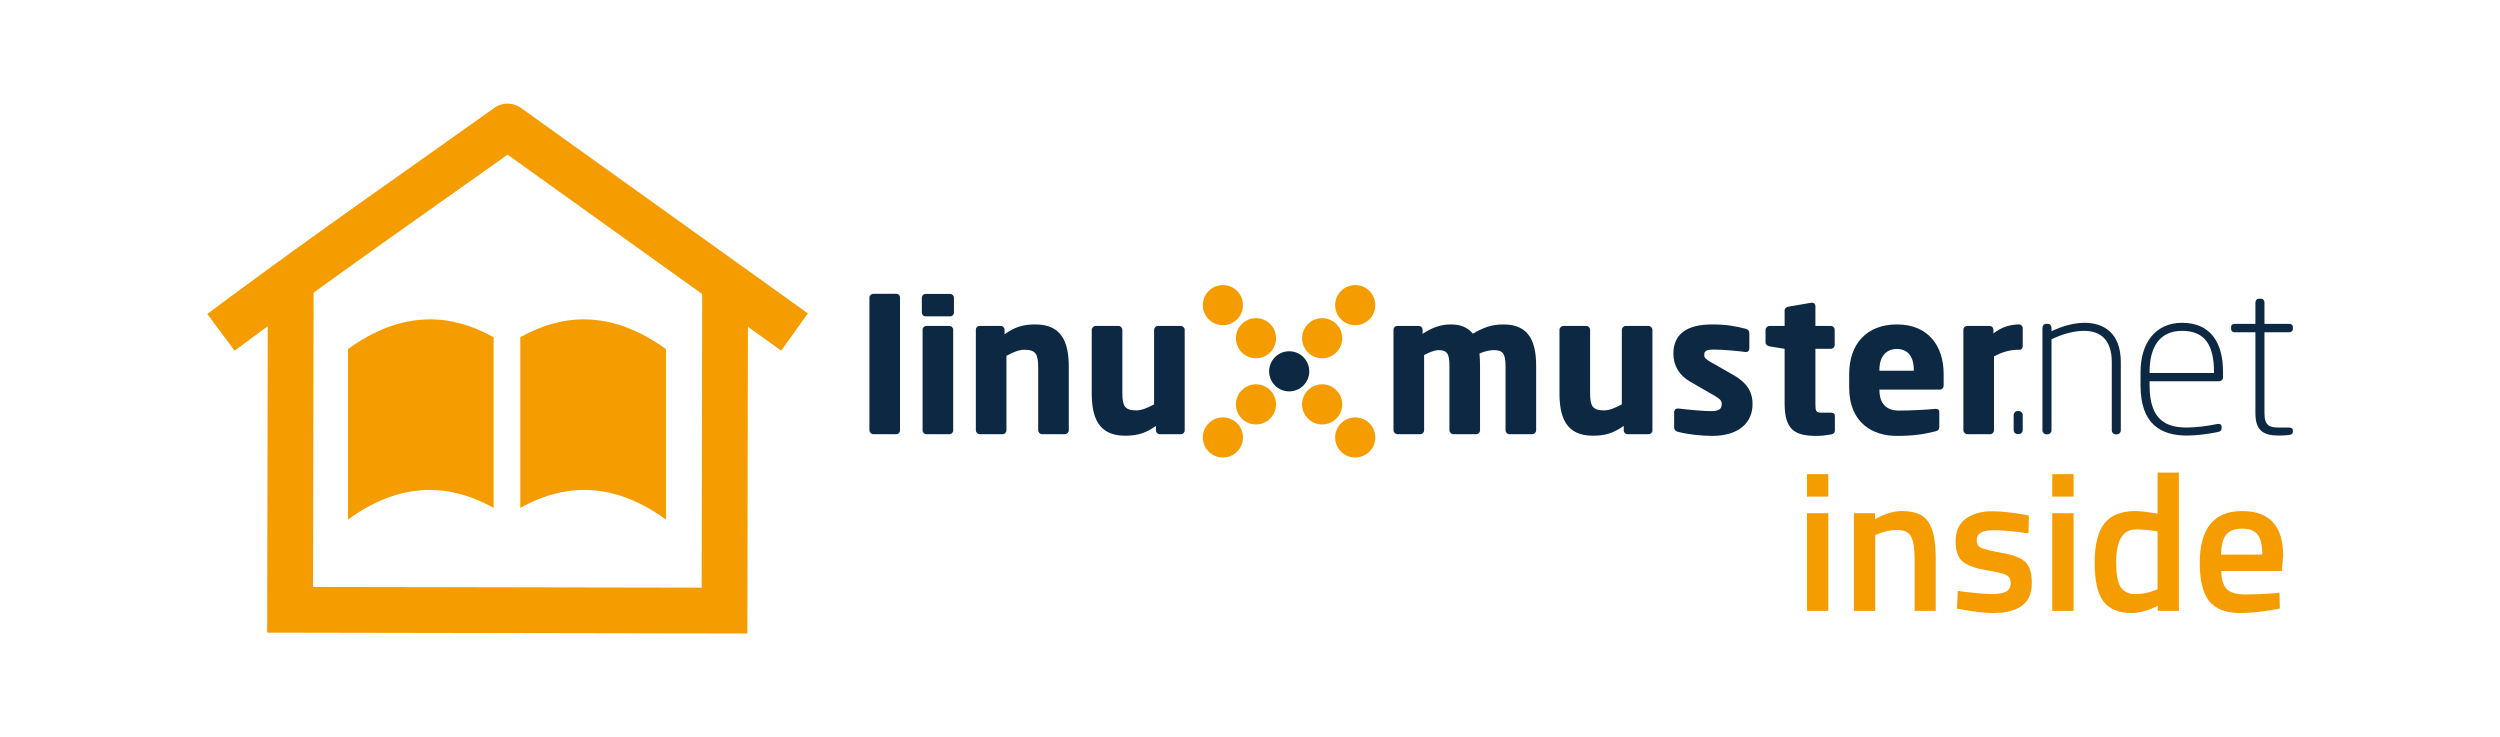 <?xml version="1.0" encoding="UTF-8" standalone="no"?>
<svg
   xmlns:dc="http://purl.org/dc/elements/1.1/"
   xmlns:cc="http://creativecommons.org/ns#"
   xmlns:rdf="http://www.w3.org/1999/02/22-rdf-syntax-ns#"
   xmlns:svg="http://www.w3.org/2000/svg"
   xmlns="http://www.w3.org/2000/svg"
   xmlns:sodipodi="http://sodipodi.sourceforge.net/DTD/sodipodi-0.dtd"
   xmlns:inkscape="http://www.inkscape.org/namespaces/inkscape"
   inkscape:export-ydpi="96"
   inkscape:export-xdpi="96"
   inkscape:export-filename="/home/thorsten/Dokumente/linuxmuster.net/github_artwork/logo/lmn-inside_small.png"
   version="1.1"
   id="Ebene_1"
   x="0px"
   y="0px"
   width="1092.062"
   height="322"
   viewBox="0 0 1023.808 301.875"
   enable-background="new 0 0 488.038 84.542"
   xml:space="preserve"
   inkscape:version="1.0 (1.0+r73+1)"
   sodipodi:docname="lmn-inside_small_positiv.svg"><defs
     id="defs59"><rect
       x="711.59"
       y="-371.634"
       width="332.815"
       height="97.964"
       id="rect1318" /><marker
       inkscape:stockid="Arrow1Lstart"
       orient="auto"
       refY="0"
       refX="0"
       id="marker1204"
       style="overflow:visible"
       inkscape:isstock="true"><path
         id="path1202"
         d="M 0,0 5,-5 -12.5,0 5,5 Z"
         style="fill-rule:evenodd;stroke:#000000;stroke-width:1pt"
         transform="matrix(0.8,0,0,0.8,10,0)" /></marker><marker
       inkscape:stockid="Arrow1Lstart"
       orient="auto"
       refY="0"
       refX="0"
       id="marker1182"
       style="overflow:visible"
       inkscape:isstock="true"><path
         id="path1180"
         d="M 0,0 5,-5 -12.5,0 5,5 Z"
         style="fill-rule:evenodd;stroke:#000000;stroke-width:1pt"
         transform="matrix(0.8,0,0,0.8,10,0)" /></marker><marker
       inkscape:stockid="Arrow1Lend"
       orient="auto"
       refY="0"
       refX="0"
       id="Arrow1Lend"
       style="overflow:visible"
       inkscape:isstock="true"><path
         id="path905"
         d="M 0,0 5,-5 -12.5,0 5,5 Z"
         style="fill-rule:evenodd;stroke:#000000;stroke-width:1pt"
         transform="matrix(-0.8,0,0,-0.8,-10,0)" /></marker><marker
       inkscape:stockid="Arrow1Lstart"
       orient="auto"
       refY="0"
       refX="0"
       id="Arrow1Lstart"
       style="overflow:visible"
       inkscape:isstock="true"><path
         id="path902"
         d="M 0,0 5,-5 -12.5,0 5,5 Z"
         style="fill-rule:evenodd;stroke:#000000;stroke-width:1pt"
         transform="matrix(0.8,0,0,0.8,10,0)" /></marker></defs><sodipodi:namedview
     pagecolor="#ffffff"
     bordercolor="#666666"
     borderopacity="1"
     objecttolerance="10"
     gridtolerance="10"
     guidetolerance="10"
     inkscape:pageopacity="0"
     inkscape:pageshadow="2"
     inkscape:window-width="1884"
     inkscape:window-height="1051"
     id="namedview57"
     showgrid="false"
     showguides="true"
     inkscape:guide-bbox="true"
     inkscape:zoom="1"
     inkscape:cx="486.25834"
     inkscape:cy="225.585"
     inkscape:window-x="36"
     inkscape:window-y="0"
     inkscape:window-maximized="1"
     inkscape:current-layer="Ebene_1"
     fit-margin-top="0"
     fit-margin-left="0"
     fit-margin-right="0"
     fit-margin-bottom="0"
     inkscape:document-rotation="0"><sodipodi:guide
       position="554.537,24.558"
       orientation="0,1"
       id="guide4197" /><sodipodi:guide
       position="1554.273,-8.179"
       orientation="1,0"
       id="guide3416" /></sodipodi:namedview><rect
     width="1023.808"
     height="301.875"
     id="rect3"
     x="0"
     y="0"
     style="fill:#ffffff;stroke-width:1" /><g
     style="stroke-width:0.768"
     id="g5"
     transform="matrix(1.302,0,0,1.302,329.677,93.925)"><circle
       cx="162.65"
       cy="55.051"
       r="6.312"
       id="circle7"
       style="fill:#f59c00;stroke-width:0.768" /><circle
       cx="173.055"
       cy="65.456"
       r="6.311"
       id="circle9"
       style="fill:#f59c00;stroke-width:0.768" /><circle
       cx="141.841"
       cy="34.242"
       r="6.311"
       id="circle11"
       style="fill:#f59c00;stroke-width:0.768" /><circle
       cx="131.436"
       cy="23.837"
       r="6.311"
       id="circle13"
       style="fill:#f59c00;stroke-width:0.768" /><circle
       cx="141.841"
       cy="55.051"
       r="6.311"
       id="circle15"
       style="fill:#f59c00;stroke-width:0.768" /><circle
       cx="131.436"
       cy="65.456"
       r="6.311"
       id="circle17"
       style="fill:#f59c00;stroke-width:0.768" /><circle
       cx="162.65"
       cy="34.242"
       r="6.312"
       id="circle19"
       style="fill:#f59c00;stroke-width:0.768" /><circle
       cx="173.055"
       cy="23.837"
       r="6.311"
       id="circle21"
       style="fill:#f59c00;stroke-width:0.768" /></g><path
     style="fill:#0c2842;stroke-width:1"
     inkscape:connector-curvature="0"
     id="path25"
     d="m 367.109,120.316 h -9.44 c -0.852,0 -1.624,0.698 -1.624,1.547 v 54.33 c 0,0.849 0.772,1.624 1.624,1.624 h 9.44 c 0.852,0 1.47,-0.775 1.47,-1.624 v -54.33 c 0,-0.85 -0.619,-1.547 -1.47,-1.547 z" /><path
     style="fill:#0c2842;stroke-width:1"
     inkscape:connector-curvature="0"
     id="path27"
     d="m 389.116,120.375 h -10.058 c -0.852,0 -1.549,0.697 -1.549,1.547 v 6.087 c 0,0.852 0.698,1.549 1.549,1.549 h 10.058 c 0.852,0 1.549,-0.698 1.549,-1.549 v -6.087 c 10e-4,-0.85 -0.697,-1.547 -1.549,-1.547 z" /><path
     style="fill:#0c2842;stroke-width:1"
     inkscape:connector-curvature="0"
     id="path29"
     d="m 388.809,133.482 h -9.442 c -0.852,0 -1.546,0.697 -1.546,1.547 v 41.241 c 0,0.852 0.694,1.547 1.546,1.547 h 9.442 c 0.848,0 1.546,-0.695 1.546,-1.547 v -41.241 c 0,-0.852 -0.698,-1.547 -1.546,-1.547 z" /><path
     style="fill:#0c2842;stroke-width:1"
     inkscape:connector-curvature="0"
     id="path31"
     d="m 424.001,132.862 c -4.952,0 -8.357,1.005 -12.612,4.023 v -1.857 c 0,-0.852 -0.698,-1.547 -1.549,-1.547 h -8.666 c -0.852,0 -1.546,0.697 -1.546,1.547 v 41.164 c 0,0.849 0.774,1.624 1.625,1.624 h 9.363 c 0.848,0 1.546,-0.775 1.546,-1.624 v -30.486 c 2.631,-1.391 5.031,-2.476 7.274,-2.476 4.72,0 5.725,1.78 5.725,7.196 v 25.767 c 0,0.849 0.698,1.624 1.549,1.624 h 9.361 c 0.852,0 1.624,-0.775 1.624,-1.624 v -25.767 c -10e-4,-9.75 -2.476,-17.564 -13.694,-17.564 z" /><path
     style="fill:#0c2842;stroke-width:1"
     inkscape:connector-curvature="0"
     id="path33"
     d="m 483.535,133.482 h -9.36 c -0.852,0 -1.549,0.774 -1.549,1.625 v 30.486 c -2.631,1.392 -5.031,2.476 -7.274,2.476 -4.72,0 -5.725,-1.779 -5.725,-7.197 v -25.766 c 0,-0.852 -0.698,-1.625 -1.547,-1.625 h -9.363 c -0.852,0 -1.625,0.774 -1.625,1.625 v 25.765 c 0,9.75 2.476,17.565 13.694,17.565 4.952,0 8.357,-1.005 12.612,-4.024 v 1.857 c 0,0.852 0.698,1.547 1.549,1.547 h 8.666 c 0.852,0 1.546,-0.695 1.546,-1.547 v -41.163 c 0,-0.852 -0.772,-1.624 -1.624,-1.624 z" /><path
     style="fill:#0c2842;stroke-width:1"
     inkscape:connector-curvature="0"
     id="path35"
     d="m 615.777,132.862 c -5.027,0 -8.123,1.237 -12.613,3.791 -2.165,-2.631 -5.027,-3.791 -9.127,-3.791 -4.491,0 -8.205,1.701 -11.453,3.868 v -1.701 c 0,-0.852 -0.698,-1.547 -1.546,-1.547 h -8.822 c -0.852,0 -1.546,0.697 -1.546,1.547 v 41.164 c 0,0.849 0.772,1.624 1.624,1.624 h 9.364 c 0.848,0 1.546,-0.775 1.546,-1.624 v -30.797 c 2.398,-1.239 4.411,-2.011 5.881,-2.011 3.557,0 4.487,1.469 4.487,6.421 v 26.387 c 0,0.849 0.774,1.624 1.625,1.624 h 9.363 c 0.848,0 1.546,-0.775 1.546,-1.624 v -26.387 c 0,-1.701 -0.078,-3.481 -0.232,-5.028 2.322,-1.082 4.644,-1.392 5.957,-1.392 3.559,0 4.72,1.469 4.72,6.421 v 26.387 c 0,0.849 0.698,1.624 1.549,1.624 h 9.364 c 0.848,0 1.624,-0.775 1.624,-1.624 v -26.387 c 0,-10.135 -3.094,-16.944 -13.31,-16.944 z" /><path
     style="fill:#0c2842;stroke-width:1"
     inkscape:connector-curvature="0"
     id="path37"
     d="m 675.087,133.482 h -9.363 c -0.85,0 -1.546,0.774 -1.546,1.625 v 30.486 c -2.633,1.392 -5.031,2.476 -7.275,2.476 -4.72,0 -5.725,-1.779 -5.725,-7.197 v -25.766 c 0,-0.852 -0.698,-1.625 -1.549,-1.625 h -9.364 c -0.848,0 -1.624,0.774 -1.624,1.625 v 25.765 c 0,9.75 2.476,17.565 13.697,17.565 4.952,0 8.355,-1.005 12.612,-4.024 v 1.857 c 0,0.852 0.694,1.547 1.547,1.547 h 8.666 c 0.85,0 1.547,-0.695 1.547,-1.547 v -41.163 c 0,-0.852 -0.772,-1.624 -1.624,-1.624 z" /><path
     style="fill:#0c2842;stroke-width:1"
     inkscape:connector-curvature="0"
     id="path39"
     d="m 709.895,153.598 -9.597,-5.493 c -1.546,-0.929 -2.396,-1.547 -2.396,-2.709 0,-1.78 1.084,-2.244 4.1,-2.244 3.945,0 10.601,0.695 12.844,1.005 0.075,0 0.154,0 0.233,0 0.774,0 1.314,-0.543 1.314,-1.469 v -6.268 c 0,-0.929 -0.54,-1.547 -1.472,-1.778 -3.942,-1.007 -7.657,-1.78 -13.771,-1.78 -10.677,0 -15.862,4.178 -15.862,11.992 0,5.031 2.554,8.977 6.887,11.453 l 10.058,5.802 c 2.166,1.237 2.863,2.089 2.863,3.249 0,2.012 -0.85,3.016 -4.566,3.016 -2.474,0 -8.975,-0.54 -13.153,-1.082 -0.079,0 -0.233,0 -0.311,0 -0.927,0 -1.468,0.695 -1.468,1.47 v 6.268 c 0,0.929 0.54,1.547 1.468,1.779 3.946,1.082 9.829,1.702 14.083,1.702 11.297,0 16.56,-5.725 16.56,-12.999 10e-4,-4.177 -1.391,-8.201 -7.813,-11.915 z" /><path
     style="fill:#0c2842;stroke-width:1"
     inkscape:connector-curvature="0"
     id="path41"
     d="m 749.797,168.996 h -3.79 c -2.322,0 -2.554,-0.54 -2.554,-3.636 v -22.517 h 6.344 c 0.85,0 1.549,-0.697 1.549,-1.547 v -6.267 c 0,-0.852 -0.698,-1.547 -1.549,-1.547 h -6.344 v -8.202 c 0,-0.772 -0.62,-1.315 -1.392,-1.315 -0.079,0 -0.156,0 -0.233,0 l -9.438,1.625 c -0.852,0.156 -1.549,0.695 -1.549,1.547 v 6.346 h -6.19 c -0.852,0 -1.624,0.774 -1.624,1.625 v 5.107 c 0,0.85 0.772,1.469 1.624,1.625 l 6.19,1.005 v 22.436 c 0,10.988 4.487,13.231 12.998,13.231 2.244,0 3.792,-0.233 6.112,-0.62 0.93,-0.154 1.47,-0.772 1.47,-1.547 V 170.31 c 0,-0.85 -0.619,-1.314 -1.624,-1.314 z" /><path
     style="fill:#0c2842;stroke-width:1"
     inkscape:connector-curvature="0"
     id="path43"
     d="m 776.858,132.862 c -12.301,0 -19.575,7.891 -19.575,20.35 v 5.415 c 0,14.934 10.058,19.886 19.421,19.886 6.731,0 10.91,-0.62 15.863,-1.857 1.317,-0.309 1.624,-0.852 1.624,-2.089 v -5.879 c 0,-0.852 -0.62,-1.239 -1.47,-1.239 -0.077,0 -0.154,0 -0.233,0 -3.092,0.307 -9.98,0.697 -14.856,0.697 -6.111,0 -7.968,-4.024 -7.968,-8.437 v -0.154 h 24.685 c 1.004,0 1.624,-0.695 1.624,-1.857 v -4.487 c 0,-11.684 -6.423,-20.35 -19.115,-20.35 z m 6.888,18.957 h -14.083 v -0.31 c 0,-5.647 2.863,-8.589 7.12,-8.589 4.333,0 6.964,2.864 6.964,8.589 v 0.31 z" /><path
     style="fill:#0c2842;stroke-width:1"
     inkscape:connector-curvature="0"
     id="path45"
     d="m 826.798,132.862 c -3.714,0 -7.581,1.315 -10.445,3.714 v -1.547 c 0,-0.852 -0.697,-1.547 -1.549,-1.547 h -9.206 c -0.85,0 -1.549,0.697 -1.549,1.547 v 41.164 c 0,0.849 0.778,1.624 1.628,1.624 h 9.361 c 0.85,0 1.549,-0.775 1.549,-1.624 v -30.254 c 2.863,-1.547 6.19,-2.709 9.979,-2.709 h 0.62 c 0.697,0 1.163,-0.774 1.163,-1.47 v -7.349 c -10e-4,-0.852 -0.699,-1.549 -1.551,-1.549 z" /><circle
     style="fill:#0c2842;stroke-width:1"
     id="circle47"
     r="8.219"
     cy="152.07"
     cx="527.958" /><path
     style="fill:#0c2842;stroke-width:1"
     inkscape:connector-curvature="0"
     id="path49"
     d="m 826.749,168.329 h -0.507 c -0.841,0 -1.602,0.757 -1.602,1.601 v 6.233 c 0,0.927 0.761,1.601 1.602,1.601 h 0.507 c 0.841,0 1.599,-0.675 1.599,-1.601 v -6.233 c 0,-0.844 -0.758,-1.601 -1.599,-1.601 z" /><path
     style="fill:#0c2842;stroke-width:1"
     inkscape:connector-curvature="0"
     id="path51"
     d="m 853.694,132.2 c -4.38,0 -9.182,1.348 -13.562,3.455 v -1.348 c 0,-0.927 -0.59,-1.685 -1.517,-1.685 h -0.673 c -0.927,0 -1.517,0.759 -1.517,1.685 v 41.955 c 0,0.841 0.757,1.601 1.599,1.601 h 0.507 c 0.841,0 1.602,-0.759 1.602,-1.601 V 138.94 c 4.211,-2.021 9.015,-3.453 13.31,-3.453 6.32,0 11.375,3.2 11.375,12.806 v 27.97 c 0,0.841 0.672,1.601 1.513,1.601 h 0.591 c 0.927,0 1.599,-0.759 1.599,-1.601 v -27.97 c 0,-11.711 -6.74,-16.093 -14.827,-16.093 z" /><path
     style="fill:#0c2842;stroke-width:1"
     inkscape:connector-curvature="0"
     id="path53"
     d="m 893.618,132.2 c -11.121,0 -17.018,8.51 -17.018,20.136 v 5.561 c 0,15.923 8.508,20.473 18.957,20.473 3.789,0 8.59,-0.591 12.634,-1.434 1.267,-0.253 1.602,-0.675 1.602,-1.601 v -0.589 c 0,-1.095 -0.927,-1.265 -1.769,-1.095 -4.129,0.841 -8.764,1.431 -12.468,1.431 -8.428,0 -15.252,-3.032 -15.252,-17.185 v -1.769 h 28.476 c 0.843,0 1.601,-0.675 1.601,-1.601 v -2.274 c -10e-4,-11.966 -5.138,-20.055 -16.764,-20.055 z m 13.058,20.558 h -26.372 v -0.421 c 0,-10.026 3.962,-16.85 13.314,-16.85 9.52,0 13.058,6.15 13.058,16.765 z" /><path
     style="fill:#0c2842;stroke-width:1"
     inkscape:connector-curvature="0"
     id="path55"
     d="m 937.375,136.076 c 0.927,0 1.601,-0.505 1.601,-1.348 v -0.843 c 0,-0.843 -0.673,-1.265 -1.601,-1.265 h -10.026 v -8.676 c 0,-0.841 -0.507,-1.601 -1.348,-1.601 h -0.927 c -0.927,0 -1.433,0.759 -1.433,1.601 v 8.678 h -8.339 c -0.927,0 -1.601,0.421 -1.601,1.265 v 0.843 c 0,0.841 0.673,1.348 1.601,1.348 h 8.339 v 33.194 c 0,7.245 3.541,9.1 9.52,9.1 1.434,0 3.118,-0.085 4.38,-0.253 1.181,-0.168 1.434,-0.675 1.434,-1.348 v -0.507 c 0,-0.757 -0.507,-1.18 -1.769,-1.18 h -4.044 c -3.708,0 -5.812,-0.757 -5.812,-5.812 v -33.195 z" /><g
     aria-label="inside"
     transform="matrix(1.302,0,0,1.302,-191.76,664.457)"
     id="text1316"
     style="font-style:normal;font-variant:normal;font-weight:bold;font-stretch:normal;font-size:61.426px;line-height:1.25;font-family:'Titillium Web';-inkscape-font-specification:'Titillium Web Bold';font-variant-ligatures:normal;font-variant-caps:normal;font-variant-numeric:normal;font-feature-settings:normal;text-align:start;letter-spacing:0px;word-spacing:0px;writing-mode:lr-tb;text-anchor:start;white-space:pre;shape-inside:url(#rect1318);fill:#f59c00;fill-opacity:1;stroke:none;stroke-width:0.768"><path
       d="m 715.644,-318.2 v -30.713 h 6.695 v 30.713 z m 0,-35.934 v -7.064 h 6.695 v 7.064 z"
       style="font-style:normal;font-variant:normal;font-weight:600;font-stretch:normal;font-family:'Titillium Web';-inkscape-font-specification:'Titillium Web Semi-Bold'"
       id="path1342" /><path
       d="m 737.096,-318.2 h -6.695 v -30.713 h 6.634 v 1.904 q 4.484,-2.58 8.477,-2.58 6.143,0 8.354,3.501 2.273,3.44 2.273,11.425 v 16.462 h -6.634 v -16.278 q 0,-4.976 -1.106,-7.064 -1.044,-2.088 -4.361,-2.088 -3.133,0 -6.02,1.229 l -0.921,0.369 z"
       style="font-style:normal;font-variant:normal;font-weight:600;font-stretch:normal;font-family:'Titillium Web';-inkscape-font-specification:'Titillium Web Semi-Bold'"
       id="path1344" /><path
       d="m 785.308,-342.586 q -7.248,-0.983 -10.504,-0.983 -3.256,0 -4.546,0.799 -1.229,0.737 -1.229,2.396 0,1.659 1.351,2.334 1.413,0.676 6.511,1.597 5.16,0.86 7.31,2.764 2.15,1.904 2.15,6.757 0,4.853 -3.133,7.125 -3.071,2.273 -9.03,2.273 -3.747,0 -9.46,-1.044 l -1.904,-0.307 0.246,-5.59 q 7.371,0.983 10.627,0.983 3.256,0 4.607,-0.799 1.413,-0.799 1.413,-2.641 0,-1.843 -1.351,-2.518 -1.29,-0.737 -6.327,-1.536 -4.976,-0.86 -7.31,-2.641 -2.334,-1.781 -2.334,-6.511 0,-4.73 3.194,-7.064 3.256,-2.334 8.293,-2.334 3.931,0 9.644,0.983 l 1.904,0.369 z"
       style="font-style:normal;font-variant:normal;font-weight:600;font-stretch:normal;font-family:'Titillium Web';-inkscape-font-specification:'Titillium Web Semi-Bold'"
       id="path1346" /><path
       d="m 792.787,-318.2 v -30.713 h 6.695 v 30.713 z m 0,-35.934 v -7.064 h 6.695 v 7.064 z"
       style="font-style:normal;font-variant:normal;font-weight:600;font-stretch:normal;font-family:'Titillium Web';-inkscape-font-specification:'Titillium Web Semi-Bold'"
       id="path1348" /><path
       d="m 832.606,-361.69 v 43.49 h -6.634 v -1.597 q -4.484,2.273 -8.231,2.273 -6.02,0 -8.845,-3.624 -2.764,-3.624 -2.764,-12.162 0,-8.538 3.071,-12.408 3.133,-3.87 9.705,-3.87 2.211,0 7.003,0.799 v -12.9 z m -7.74,37.102 1.044,-0.43 v -18.182 q -3.686,-0.614 -6.818,-0.614 -6.204,0 -6.204,10.32 0,5.651 1.413,7.863 1.474,2.15 4.607,2.15 3.133,0 5.958,-1.106 z"
       style="font-style:normal;font-variant:normal;font-weight:600;font-stretch:normal;font-family:'Titillium Web';-inkscape-font-specification:'Titillium Web Semi-Bold'"
       id="path1350" /><path
       d="m 862.524,-323.728 1.72,-0.184 0.123,4.976 q -7.003,1.413 -12.408,1.413 -6.818,0 -9.828,-3.747 -2.948,-3.747 -2.948,-11.978 0,-16.339 13.33,-16.339 12.9,0 12.9,14.067 l -0.43,4.791 h -19.042 q 0.061,3.808 1.659,5.59 1.597,1.781 5.958,1.781 4.361,0 8.968,-0.369 z m -3.686,-12.162 q 0,-4.546 -1.474,-6.327 -1.413,-1.843 -4.853,-1.843 -3.44,0 -5.037,1.904 -1.536,1.904 -1.597,6.266 z"
       style="font-style:normal;font-variant:normal;font-weight:600;font-stretch:normal;font-family:'Titillium Web';-inkscape-font-specification:'Titillium Web Semi-Bold'"
       id="path1352" /></g><path
     id="rect900"
     style="fill:none;stroke:#f59c00;stroke-width:18.75;stroke-linecap:square;stroke-linejoin:round;stroke-miterlimit:0;stroke-dasharray:none"
     d="M 98.008,130.505 C 135.116,102.938 175.237,75.122 207.884,51.814 l 109.876,78.691"
     sodipodi:nodetypes="ccc" /><path
     id="path1269"
     style="fill:none;fill-opacity:1;stroke:#f59c00;stroke-width:18.75;stroke-miterlimit:4;stroke-dasharray:none"
     d="m 296.951,114.837 -0.25,135.206 -177.891,-0.323 v 0 l 0.249,-134.882" /><g
     transform="matrix(2.186,0,0,1.771,-1439.082,-206.379)"
     style="fill:#f59c00;stroke:none;stroke-width:0.508"
     id="g6027-1"><path
       d="m 755.79,233.98 c 9.095,-6.28 18.187,-5.467 27.282,2.688 v -39.406 c -4.963,-4.45 -9.944,-6.723 -14.907,-6.875 -4.128,-0.126 -8.247,1.284 -12.375,4.125 v 39.469 z"
       inkscape:connector-curvature="0"
       style="fill:#f59c00;fill-rule:evenodd;stroke:none;stroke-width:0.508"
       id="path5652-4-1-50-9" /><path
       d="m 750.79,194.51 c -4.128,-2.841 -8.279,-4.251 -12.407,-4.125 -4.963,0.152 -9.912,2.425 -14.875,6.875 v 39.406 c 9.095,-8.155 18.187,-8.968 27.282,-2.688 v -39.469 z"
       inkscape:connector-curvature="0"
       style="fill:#f59c00;fill-rule:evenodd;stroke:none;stroke-width:0.508"
       id="path5650-8-5-7-5" /></g></svg>

